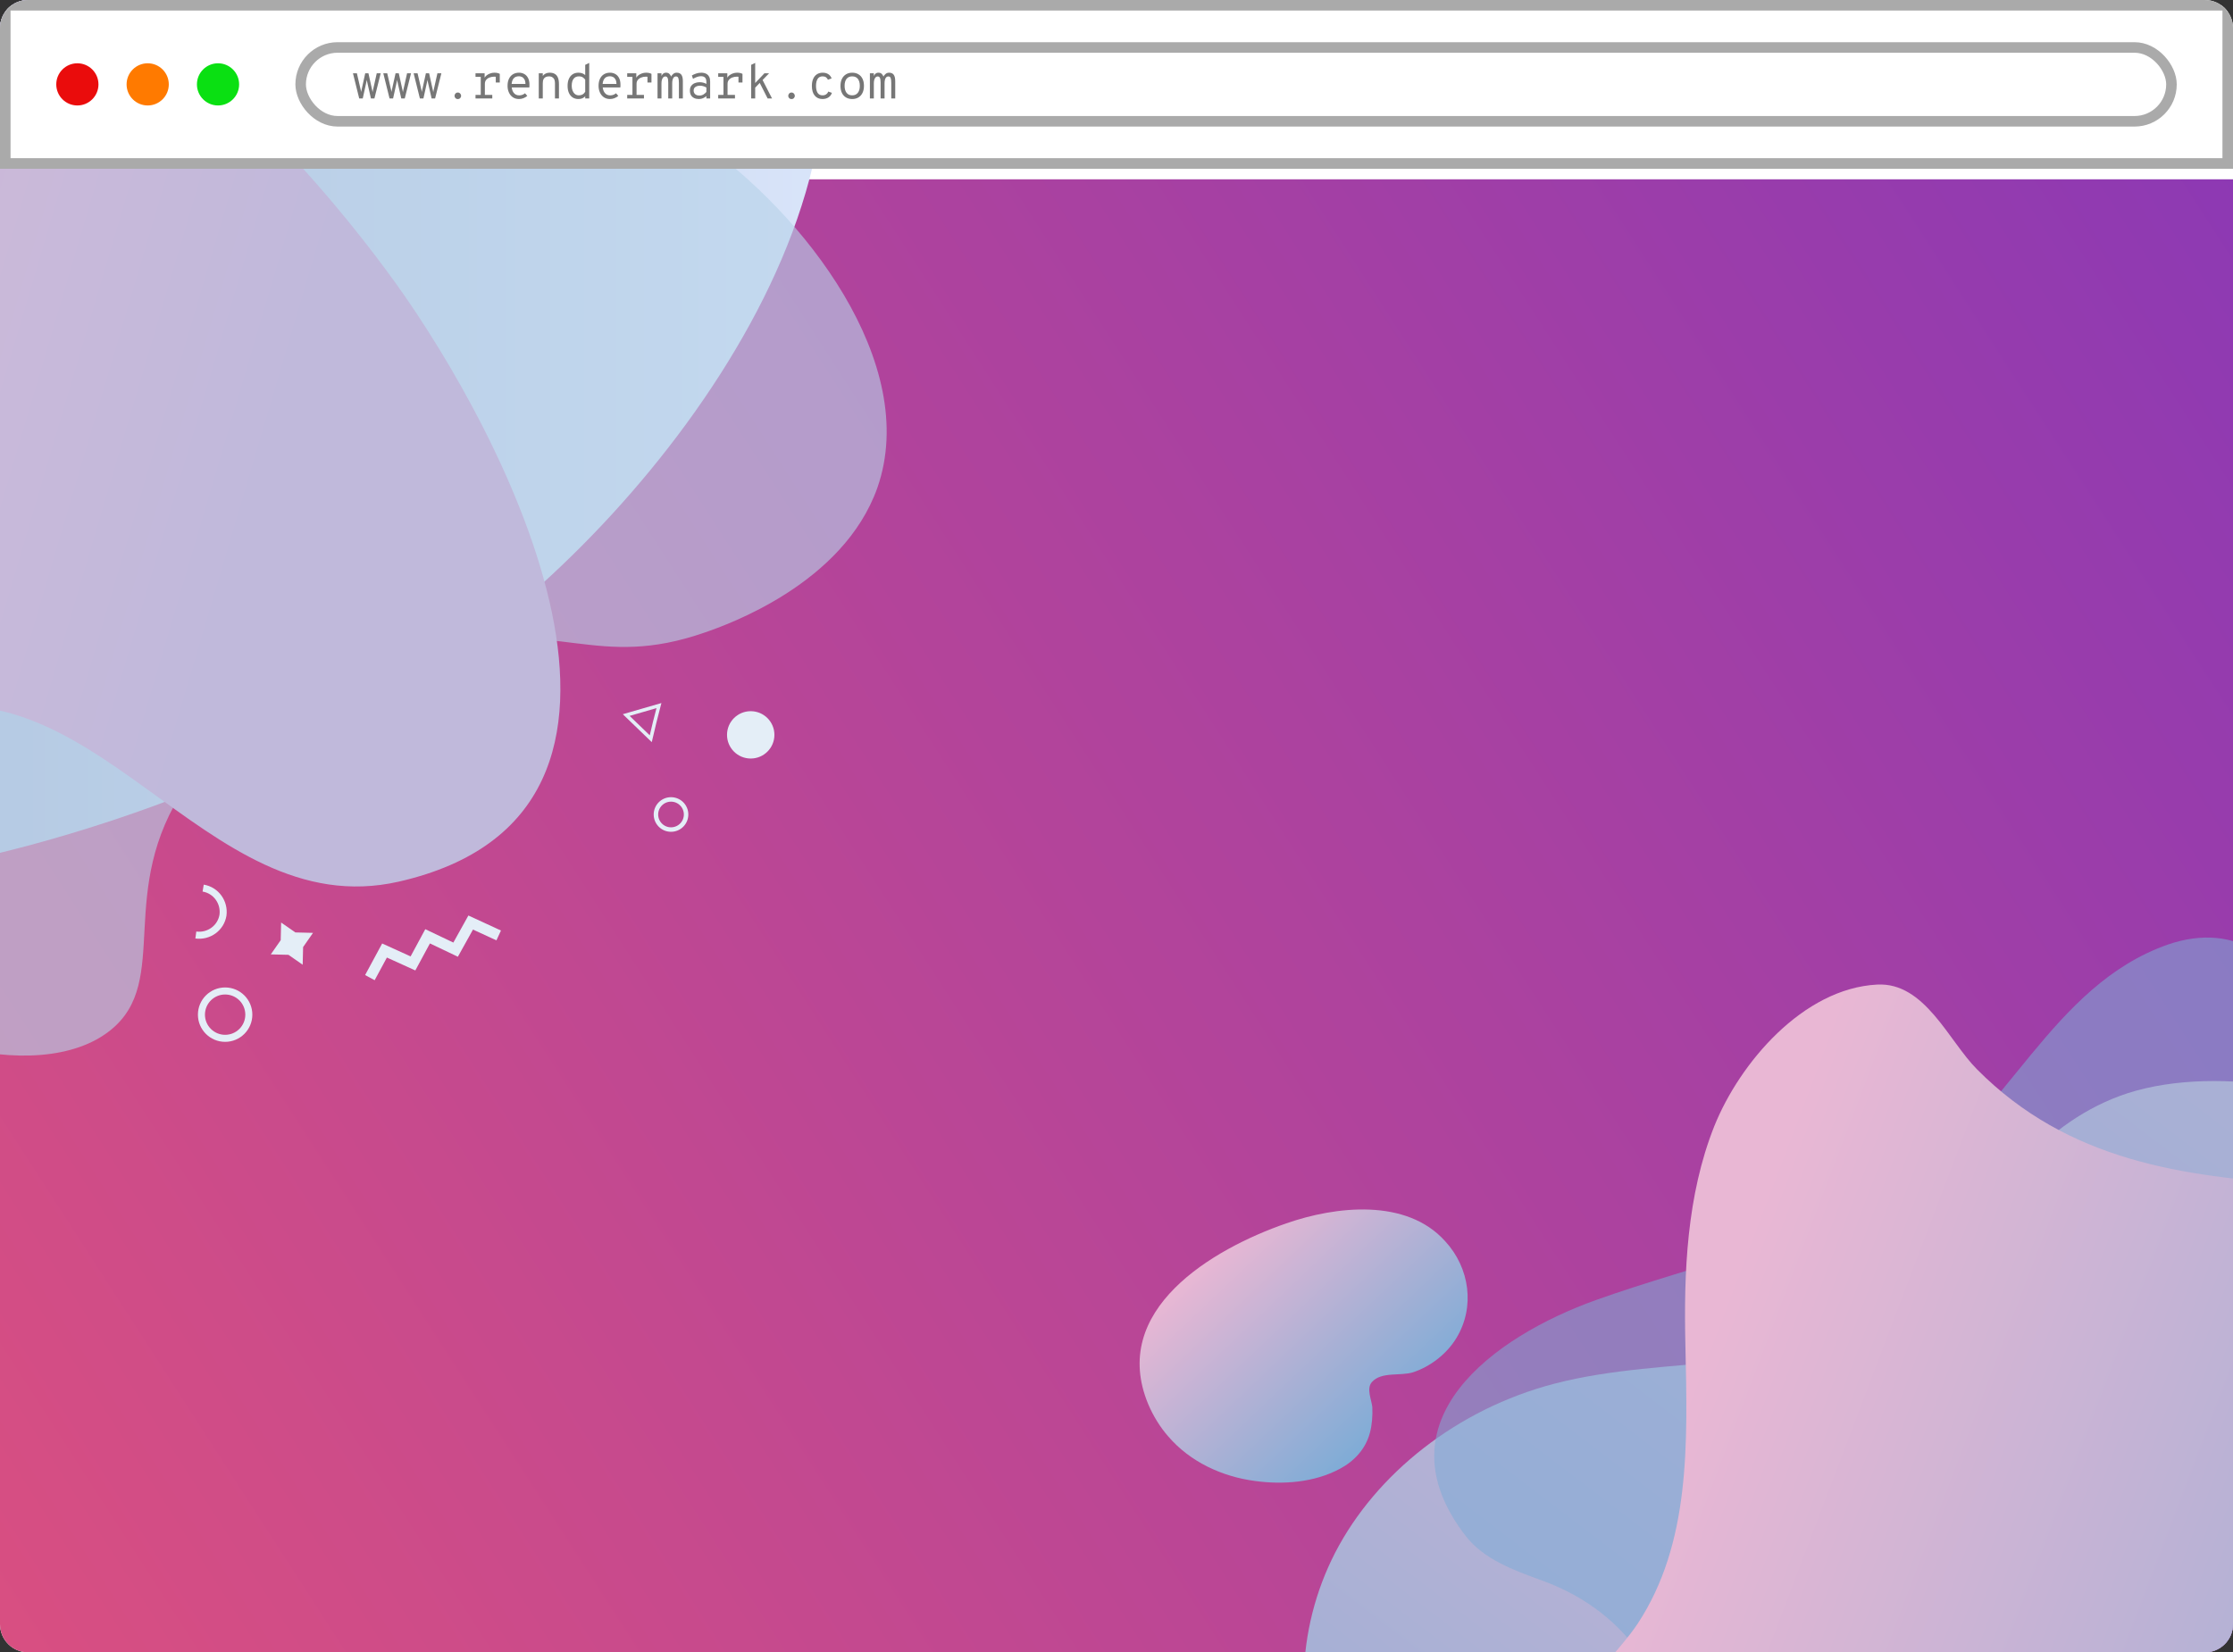 <svg width="635" height="470" viewBox="0 0 635 470" fill="none" xmlns="http://www.w3.org/2000/svg">
<rect x="0" y="0" width="635" height="470" fill="#333333" stroke="none"/>
<g clip-path="url(#clip0_105_1431)">
<path d="M0 8C0 3.582 3.582 0 8 0H627C631.418 0 635 3.582 635 8V462C635 466.418 631.418 470 627 470H8C3.582 470 0 466.418 0 462V8Z" fill="white"/>
<path d="M-44 51H678V520.764H-44V51Z" fill="url(#paint0_linear_105_1431)"/>
<g clip-path="url(#clip1_105_1431)">
<path d="M692.205 381.974C678.353 395.383 657.362 406.156 645.308 418.957C634.708 430.3 628.264 443.567 621.668 456.628C619.883 460.209 618.229 463.777 616.576 467.346C601.714 499.681 587.208 534.406 554.808 556.378C526.013 575.81 485.621 581.789 451.235 572.671C416.85 563.552 389.342 540.134 377.414 511.846C368.029 489.487 368.273 463.804 379.71 441.59C391.268 419.255 414.323 400.8 442.009 393.586C474.222 385.178 512.152 391.102 538.745 373.638C555.966 362.226 562.294 344.895 575.286 330.795C583.1 322.246 593.138 314.809 605.101 310.938C631.351 302.536 670.384 310.339 690.474 325.31C699.305 331.863 704.986 341.573 705.796 351.629C707.053 363.626 701.07 373.326 692.205 381.974Z" fill="url(#paint1_linear_105_1431)"/>
<path opacity="0.56" d="M725.278 580.031C705.922 585.663 689.996 564.114 674.683 556.523C658.266 548.442 643.566 544.524 629.477 544.401C601.545 544.279 582.066 566.318 565.895 586.275C547.887 608.437 528.408 628.517 497.536 629.252C490.798 629.374 481.365 628.15 475.239 621.293C464.459 609.294 468.747 592.52 472.054 578.684C482.1 535.708 491.043 468.611 438.365 449.511C430.279 446.572 421.948 443.511 416.803 436.9C391.566 404.208 424.766 380.21 453.801 369.803C482.835 359.396 515.422 353.029 542.251 336.01C570.796 317.889 583.292 280.3 616.491 268.668C626.047 265.362 635.235 266.219 641.728 270.995C649.936 276.994 653.856 287.646 656.061 294.993C665.862 327.561 639.155 359.763 650.916 392.087C658.511 413.024 678.235 427.349 696.489 438.736C726.748 457.469 750.27 477.917 750.883 516.485C751.128 535.586 746.35 554.441 737.162 569.746C734.221 574.644 731.036 577.827 727.238 579.296C726.626 579.541 725.891 579.786 725.278 580.031Z" fill="#7FACD6"/>
<path d="M479.282 382.782C478.792 361.967 479.65 340.05 487.49 320.338C494.718 302.339 512.727 281.157 533.798 280.055C547.397 279.32 554.135 296.095 562.22 304.176C613.796 356.212 693.426 322.419 752.598 354.743C763.011 360.375 772.321 369.436 775.384 381.19C778.569 393.434 774.404 406.412 768.646 417.677C755.048 444.124 733.854 463.836 712.292 483.671C693.304 501.058 660.472 519.179 658.266 547.952C657.409 559.584 666.352 569.501 668.802 580.398C675.05 608.927 644.178 627.415 619.799 629.619C591.5 632.19 561.485 620.803 542.251 599.254C517.137 571.093 509.664 509.261 464.459 504.486C460.048 503.996 455.148 504.241 451.595 501.67C446.45 497.997 446.083 490.038 448.9 484.406C453.065 475.835 460.416 469.713 465.684 461.877C480.752 438.981 479.895 410.698 479.282 382.782Z" fill="url(#paint2_linear_105_1431)"/>
<path d="M410.974 353.065C399.938 340.741 379.783 343.091 365.797 347.975C344.7 355.27 315.329 372.649 326.548 399.469C327.951 402.759 329.891 405.938 332.226 408.589C338.41 415.816 347.555 420.031 356.866 421.25C364.812 422.357 373.738 421.698 380.992 417.805C385.128 415.614 388.333 412.161 389.566 407.547C390.166 405.3 390.357 402.689 390.247 400.252C390.043 398.17 388.49 394.967 390.124 393.122C392.848 390.047 398.292 391.501 401.907 390.311C406.777 388.696 411.41 385.117 414.127 380.647C419.528 371.823 417.954 360.631 410.974 353.065Z" fill="url(#paint3_linear_105_1431)"/>
<path d="M151.002 168.865C213.113 114.257 273.51 12.877 202.577 -51.648C149.286 -100.134 80.437 -18.345 21.266 -29.609C-27.86 -39.037 -81.274 -90.829 -128.317 -43.322C-161.271 -10.141 -141.915 37.488 -151.593 77.893C-162.864 124.787 -256.093 194.7 -179.403 232.411C-88.257 277.224 40.867 242.573 122.09 191.026C131.4 185.027 141.201 177.558 151.002 168.865Z" fill="url(#paint4_linear_105_1431)"/>
<path opacity="0.62" d="M122.58 183.68C159.455 176.089 169.623 190.659 200.495 179.885C206.865 177.681 239.82 166.049 249.498 138.745C261.871 103.36 228.427 60.506 199.025 40.181C144.999 2.715 78.599 23.407 60.591 28.917C47.237 33.08 -9.239 52.181 -45.501 110.094C-67.675 145.602 -98.67 222.004 -61.55 267.429C-37.661 296.692 11.097 309.425 31.434 293.018C48.952 278.938 32.536 253.471 52.995 223.473C73.087 193.843 111.554 185.884 122.58 183.68Z" fill="#B7D1E8"/>
<path d="M64.756 25.979C24.573 -12.222 -23.572 -42.098 -76.006 -60.219C-91.319 -65.484 -103.325 -68.667 -119.496 -66.953C-158.576 -62.79 -184.058 -26.915 -184.793 10.919C-185.283 36.998 -176.34 62.221 -166.294 86.219C-156.249 110.217 -145.468 136.051 -139.465 162.131C-134.442 184.415 -134.075 213.066 -108.838 222.861C-81.029 233.635 -56.527 213.31 -31.658 204.25C26.656 183.19 57.283 263.511 113.392 250.777C200.005 231.064 143.284 123.195 112.289 80.219C98.201 60.751 82.275 42.63 64.756 25.979Z" fill="url(#paint5_linear_105_1431)"/>
<path d="M89.993 -14.549C88.522 -16.385 86.807 -18.1 84.847 -19.569C81.907 -21.65 78.599 -23.364 75.047 -24.221C68.921 -25.813 62.796 -24.099 56.67 -25.201C54.098 -25.691 50.913 -26.548 48.585 -27.895C44.052 -30.711 30.821 -56.668 20.776 -44.179C17.223 -39.894 15.753 -33.894 16.855 -28.384C17.835 -23.977 20.653 -19.814 25.553 -19.446C27.881 -19.324 30.331 -19.936 32.659 -20.303C34.496 -20.548 39.152 -22.262 40.867 -21.161C45.522 -17.977 52.995 4.919 63.286 12.51C69.166 16.918 77.129 18.632 83.99 15.449C90.605 12.51 94.525 5.898 94.525 -1.203C94.525 -6.223 92.81 -10.753 89.993 -14.549Z" fill="#D2E2F1" fill-opacity="0.59"/>
<path d="M213.481 215.759C217.202 215.759 220.219 212.744 220.219 209.025C220.219 205.306 217.202 202.291 213.481 202.291C209.759 202.291 206.743 205.306 206.743 209.025C206.743 212.744 209.759 215.759 213.481 215.759Z" fill="#E4EEF7"/>
<path d="M190.817 235.962C193.185 235.962 195.104 234.043 195.104 231.676C195.104 229.31 193.185 227.391 190.817 227.391C188.449 227.391 186.529 229.31 186.529 231.676C186.529 234.043 188.449 235.962 190.817 235.962Z" stroke="#E4EEF7" stroke-width="1.273" stroke-miterlimit="10"/>
<path d="M64.021 295.345C67.742 295.345 70.759 292.33 70.759 288.611C70.759 284.891 67.742 281.876 64.021 281.876C60.3 281.876 57.283 284.891 57.283 288.611C57.283 292.33 60.3 295.345 64.021 295.345Z" stroke="#E4EEF7" stroke-width="2" stroke-miterlimit="10"/>
<path d="M57.773 252.613C61.448 253.226 63.898 256.654 63.408 260.327C62.796 264 59.366 266.449 55.69 265.959" stroke="#E4EEF7" stroke-width="2" stroke-miterlimit="10"/>
<path d="M141.813 266.082L133.85 262.409L129.563 270.122L121.6 266.327L117.434 274.04L109.349 270.367L105.184 278.081" stroke="#E4EEF7" stroke-width="3.084" stroke-miterlimit="10"/>
<path d="M185.059 210.127L181.506 206.699L178.076 203.393L182.731 202.046L187.386 200.699L186.161 205.474L185.059 210.127Z" stroke="#E4EEF7" stroke-miterlimit="10"/>
<path d="M86.072 274.408L82.03 271.592L77.007 271.469L79.824 267.429L79.947 262.409L83.99 265.225L89.013 265.347L86.195 269.388L86.072 274.408Z" fill="#E4EEF7"/>
</g>
<rect x="1.5" y="1.5" width="632" height="45" fill="white" stroke="#AAAAAA" stroke-width="3"/>
<circle cx="22" cy="24" r="6" fill="#EA0C0C"/>
<circle cx="42" cy="24" r="6" fill="#FF7A00"/>
<circle cx="62" cy="24" r="6" fill="#0AE012"/>
<rect x="85.5" y="13.5" width="532" height="21" rx="10.5" fill="white" stroke="#AAAAAA" stroke-width="3"/>
<path d="M102.149 28L100.371 20.846H101.491L102.59 25.606C102.609 25.685 102.627 25.776 102.646 25.879C102.665 25.977 102.681 26.077 102.695 26.18C102.718 26.054 102.737 25.947 102.751 25.858C102.77 25.765 102.791 25.669 102.814 25.571L103.857 20.846H104.774L105.824 25.585C105.847 25.678 105.871 25.781 105.894 25.893C105.917 26 105.938 26.115 105.957 26.236C105.971 26.119 105.987 26.01 106.006 25.907C106.029 25.8 106.053 25.692 106.076 25.585L107.133 20.846H108.26L106.475 28H105.481L104.445 23.45C104.426 23.357 104.403 23.245 104.375 23.114C104.352 22.983 104.328 22.855 104.305 22.729C104.282 22.864 104.256 22.995 104.228 23.121C104.205 23.242 104.184 23.345 104.165 23.429L103.157 28H102.149ZM110.776 28L108.998 20.846H110.118L111.217 25.606C111.236 25.685 111.254 25.776 111.273 25.879C111.292 25.977 111.308 26.077 111.322 26.18C111.345 26.054 111.364 25.947 111.378 25.858C111.397 25.765 111.418 25.669 111.441 25.571L112.484 20.846H113.401L114.451 25.585C114.474 25.678 114.498 25.781 114.521 25.893C114.544 26 114.565 26.115 114.584 26.236C114.598 26.119 114.614 26.01 114.633 25.907C114.656 25.8 114.68 25.692 114.703 25.585L115.76 20.846H116.887L115.102 28H114.108L113.072 23.45C113.053 23.357 113.03 23.245 113.002 23.114C112.979 22.983 112.955 22.855 112.932 22.729C112.909 22.864 112.883 22.995 112.855 23.121C112.832 23.242 112.811 23.345 112.792 23.429L111.784 28H110.776ZM119.403 28L117.625 20.846H118.745L119.844 25.606C119.863 25.685 119.881 25.776 119.9 25.879C119.919 25.977 119.935 26.077 119.949 26.18C119.972 26.054 119.991 25.947 120.005 25.858C120.024 25.765 120.045 25.669 120.068 25.571L121.111 20.846H122.028L123.078 25.585C123.101 25.678 123.125 25.781 123.148 25.893C123.171 26 123.192 26.115 123.211 26.236C123.225 26.119 123.241 26.01 123.26 25.907C123.283 25.8 123.307 25.692 123.33 25.585L124.387 20.846H125.514L123.729 28H122.735L121.699 23.45C121.68 23.357 121.657 23.245 121.629 23.114C121.606 22.983 121.582 22.855 121.559 22.729C121.536 22.864 121.51 22.995 121.482 23.121C121.459 23.242 121.438 23.345 121.419 23.429L120.411 28H119.403ZM130.193 28.189C129.922 28.189 129.698 28.096 129.521 27.909C129.344 27.718 129.255 27.501 129.255 27.258C129.255 27.015 129.344 26.798 129.521 26.607C129.698 26.416 129.922 26.32 130.193 26.32C130.459 26.32 130.681 26.416 130.858 26.607C131.04 26.798 131.131 27.015 131.131 27.258C131.131 27.501 131.04 27.718 130.858 27.909C130.681 28.096 130.459 28.189 130.193 28.189ZM135.222 28V26.985H136.713V21.861H135.222V20.846H137.812V22.449L137.728 22.246C137.877 21.924 138.103 21.646 138.407 21.413C138.715 21.18 139.058 21 139.436 20.874C139.818 20.743 140.199 20.678 140.577 20.678C140.941 20.678 141.251 20.711 141.508 20.776C141.764 20.841 141.97 20.921 142.124 21.014V23.471H140.983V21.35L141.333 21.896C141.216 21.863 141.09 21.84 140.955 21.826C140.824 21.812 140.686 21.805 140.542 21.805C140.07 21.805 139.632 21.884 139.226 22.043C138.82 22.197 138.493 22.426 138.246 22.729C138.003 23.032 137.882 23.403 137.882 23.842V26.985H139.989V28H135.222ZM147.594 28.168C146.908 28.168 146.32 28 145.83 27.664C145.344 27.328 144.973 26.875 144.717 26.306C144.46 25.737 144.332 25.107 144.332 24.416C144.332 23.627 144.467 22.955 144.738 22.4C145.008 21.84 145.386 21.413 145.872 21.119C146.362 20.825 146.936 20.678 147.594 20.678C148.13 20.678 148.623 20.799 149.071 21.042C149.523 21.285 149.885 21.66 150.156 22.169C150.426 22.673 150.562 23.322 150.562 24.115C150.562 24.204 150.559 24.313 150.555 24.444C150.555 24.57 150.545 24.715 150.527 24.878H145.228V23.87H149.421C149.411 23.301 149.309 22.86 149.113 22.547C148.921 22.23 148.686 22.008 148.406 21.882C148.126 21.756 147.855 21.693 147.594 21.693C146.866 21.693 146.331 21.924 145.991 22.386C145.65 22.843 145.48 23.457 145.48 24.227C145.48 25.123 145.669 25.83 146.047 26.348C146.425 26.866 146.952 27.125 147.629 27.125C147.913 27.125 148.196 27.081 148.476 26.992C148.756 26.899 149.031 26.745 149.302 26.53L149.946 27.279C149.647 27.536 149.295 27.748 148.889 27.916C148.487 28.084 148.056 28.168 147.594 28.168ZM153.211 28V20.846H154.352V22.183L154.17 21.938C154.282 21.677 154.44 21.453 154.646 21.266C154.851 21.079 155.094 20.935 155.374 20.832C155.654 20.729 155.964 20.678 156.305 20.678C156.874 20.678 157.355 20.788 157.747 21.007C158.143 21.226 158.442 21.576 158.643 22.057C158.848 22.533 158.951 23.158 158.951 23.933V28H157.817V23.716C157.817 22.983 157.653 22.468 157.327 22.169C157.005 21.87 156.606 21.721 156.13 21.721C155.784 21.721 155.476 21.782 155.206 21.903C154.94 22.024 154.73 22.227 154.576 22.512C154.426 22.797 154.352 23.189 154.352 23.688V28H153.211ZM164.484 28.168C163.849 28.168 163.301 28.016 162.839 27.713C162.377 27.405 162.022 26.971 161.775 26.411C161.527 25.851 161.404 25.186 161.404 24.416C161.404 23.632 161.53 22.962 161.782 22.407C162.034 21.847 162.388 21.42 162.846 21.126C163.308 20.827 163.849 20.678 164.47 20.678C164.936 20.678 165.326 20.746 165.639 20.881C165.951 21.016 166.21 21.173 166.416 21.35V18.445L167.557 17.892V28H166.416V27.398C166.224 27.603 165.972 27.783 165.66 27.937C165.352 28.091 164.96 28.168 164.484 28.168ZM164.624 27.118C165.02 27.118 165.37 27.032 165.674 26.859C165.982 26.682 166.229 26.43 166.416 26.103V22.673C166.28 22.454 166.068 22.241 165.779 22.036C165.489 21.826 165.102 21.721 164.617 21.721C163.959 21.721 163.455 21.954 163.105 22.421C162.755 22.883 162.58 23.548 162.58 24.416C162.58 24.925 162.661 25.384 162.825 25.795C162.988 26.201 163.221 26.523 163.525 26.761C163.833 26.999 164.199 27.118 164.624 27.118ZM173.475 28.168C172.789 28.168 172.201 28 171.711 27.664C171.225 27.328 170.854 26.875 170.598 26.306C170.341 25.737 170.213 25.107 170.213 24.416C170.213 23.627 170.348 22.955 170.619 22.4C170.889 21.84 171.267 21.413 171.753 21.119C172.243 20.825 172.817 20.678 173.475 20.678C174.011 20.678 174.504 20.799 174.952 21.042C175.404 21.285 175.766 21.66 176.037 22.169C176.307 22.673 176.443 23.322 176.443 24.115C176.443 24.204 176.44 24.313 176.436 24.444C176.436 24.57 176.426 24.715 176.408 24.878H171.109V23.87H175.302C175.292 23.301 175.19 22.86 174.994 22.547C174.802 22.23 174.567 22.008 174.287 21.882C174.007 21.756 173.736 21.693 173.475 21.693C172.747 21.693 172.212 21.924 171.872 22.386C171.531 22.843 171.361 23.457 171.361 24.227C171.361 25.123 171.55 25.83 171.928 26.348C172.306 26.866 172.833 27.125 173.51 27.125C173.794 27.125 174.077 27.081 174.357 26.992C174.637 26.899 174.912 26.745 175.183 26.53L175.827 27.279C175.528 27.536 175.176 27.748 174.77 27.916C174.368 28.084 173.937 28.168 173.475 28.168ZM178.357 28V26.985H179.848V21.861H178.357V20.846H180.947V22.449L180.863 22.246C181.012 21.924 181.238 21.646 181.542 21.413C181.85 21.18 182.193 21 182.571 20.874C182.953 20.743 183.334 20.678 183.712 20.678C184.076 20.678 184.386 20.711 184.643 20.776C184.899 20.841 185.105 20.921 185.259 21.014V23.471H184.118V21.35L184.468 21.896C184.351 21.863 184.225 21.84 184.09 21.826C183.959 21.812 183.821 21.805 183.677 21.805C183.205 21.805 182.767 21.884 182.361 22.043C181.955 22.197 181.628 22.426 181.381 22.729C181.138 23.032 181.017 23.403 181.017 23.842V26.985H183.124V28H178.357ZM186.984 28V20.846H188.104V22.169L187.936 22.057C188.066 21.618 188.251 21.28 188.489 21.042C188.727 20.799 189.035 20.678 189.413 20.678C189.819 20.678 190.136 20.795 190.365 21.028C190.593 21.257 190.75 21.506 190.834 21.777C190.997 21.478 191.209 21.222 191.471 21.007C191.737 20.788 192.061 20.678 192.444 20.678C193.036 20.678 193.475 20.872 193.76 21.259C194.044 21.646 194.187 22.269 194.187 23.128V28H193.06V23.618C193.06 22.988 193.006 22.519 192.899 22.211C192.796 21.898 192.565 21.742 192.206 21.742C191.954 21.742 191.751 21.831 191.597 22.008C191.443 22.181 191.331 22.416 191.261 22.715C191.191 23.009 191.156 23.336 191.156 23.695V28H190.029V23.471C190.029 23.168 190.01 22.885 189.973 22.624C189.935 22.358 189.858 22.146 189.742 21.987C189.625 21.824 189.448 21.742 189.21 21.742C188.962 21.742 188.757 21.831 188.594 22.008C188.43 22.181 188.307 22.416 188.223 22.715C188.143 23.009 188.104 23.336 188.104 23.695V28H186.984ZM198.739 28.168C198.24 28.168 197.797 28.079 197.409 27.902C197.027 27.72 196.726 27.452 196.506 27.097C196.292 26.738 196.184 26.29 196.184 25.753C196.184 25.202 196.315 24.754 196.576 24.409C196.838 24.059 197.176 23.802 197.591 23.639C198.007 23.471 198.448 23.387 198.914 23.387C199.264 23.387 199.596 23.422 199.908 23.492C200.226 23.562 200.548 23.686 200.874 23.863V23.303C200.874 22.864 200.804 22.528 200.664 22.295C200.524 22.057 200.338 21.894 200.104 21.805C199.871 21.716 199.617 21.672 199.341 21.672C198.959 21.672 198.56 21.751 198.144 21.91C197.734 22.064 197.377 22.237 197.073 22.428L196.744 21.469C197.057 21.278 197.451 21.098 197.927 20.93C198.408 20.762 198.917 20.678 199.453 20.678C199.724 20.678 200.004 20.713 200.293 20.783C200.583 20.848 200.853 20.972 201.105 21.154C201.357 21.336 201.56 21.593 201.714 21.924C201.868 22.251 201.945 22.678 201.945 23.205V28H200.874V27.335C200.608 27.573 200.296 27.771 199.936 27.93C199.582 28.089 199.183 28.168 198.739 28.168ZM198.886 27.174C199.339 27.174 199.731 27.069 200.062 26.859C200.394 26.644 200.664 26.413 200.874 26.166V24.892C200.65 24.752 200.375 24.631 200.048 24.528C199.722 24.425 199.39 24.374 199.054 24.374C198.574 24.374 198.154 24.486 197.794 24.71C197.435 24.929 197.255 25.277 197.255 25.753C197.255 26.178 197.395 26.521 197.675 26.782C197.96 27.043 198.364 27.174 198.886 27.174ZM204.237 28V26.985H205.728V21.861H204.237V20.846H206.827V22.449L206.743 22.246C206.893 21.924 207.119 21.646 207.422 21.413C207.73 21.18 208.073 21 208.451 20.874C208.834 20.743 209.214 20.678 209.592 20.678C209.956 20.678 210.267 20.711 210.523 20.776C210.78 20.841 210.985 20.921 211.139 21.014V23.471H209.998V21.35L210.348 21.896C210.232 21.863 210.106 21.84 209.97 21.826C209.84 21.812 209.702 21.805 209.557 21.805C209.086 21.805 208.647 21.884 208.241 22.043C207.835 22.197 207.509 22.426 207.261 22.729C207.019 23.032 206.897 23.403 206.897 23.842V26.985H209.004V28H204.237ZM213.613 28V18.438L214.754 17.892V28H213.613ZM214.684 25.004V23.688L217.379 20.846H218.709L214.684 25.004ZM218.289 28L215.958 23.415L216.77 22.589L219.542 28H218.289ZM225.089 28.189C224.819 28.189 224.595 28.096 224.417 27.909C224.24 27.718 224.151 27.501 224.151 27.258C224.151 27.015 224.24 26.798 224.417 26.607C224.595 26.416 224.819 26.32 225.089 26.32C225.355 26.32 225.577 26.416 225.754 26.607C225.936 26.798 226.027 27.015 226.027 27.258C226.027 27.501 225.936 27.718 225.754 27.909C225.577 28.096 225.355 28.189 225.089 28.189ZM233.877 28.168C232.953 28.168 232.221 27.841 231.679 27.188C231.143 26.535 230.874 25.615 230.874 24.43C230.874 23.646 230.998 22.974 231.245 22.414C231.493 21.854 231.847 21.425 232.309 21.126C232.771 20.827 233.324 20.678 233.968 20.678C234.57 20.678 235.088 20.813 235.522 21.084C235.961 21.355 236.283 21.756 236.488 22.288L235.438 22.68C235.322 22.405 235.144 22.176 234.906 21.994C234.668 21.812 234.346 21.721 233.94 21.721C233.278 21.721 232.797 21.966 232.498 22.456C232.2 22.941 232.05 23.599 232.05 24.43C232.05 25.275 232.202 25.935 232.505 26.411C232.809 26.882 233.278 27.118 233.912 27.118C234.314 27.118 234.652 27.022 234.927 26.831C235.207 26.64 235.408 26.376 235.529 26.04L236.572 26.411C236.39 26.962 236.064 27.393 235.592 27.706C235.121 28.014 234.549 28.168 233.877 28.168ZM242.343 28.168C241.676 28.168 241.093 28.021 240.593 27.727C240.094 27.433 239.704 27.008 239.424 26.453C239.149 25.893 239.011 25.219 239.011 24.43C239.011 23.651 239.149 22.981 239.424 22.421C239.704 21.861 240.094 21.432 240.593 21.133C241.093 20.83 241.676 20.678 242.343 20.678C243.015 20.678 243.601 20.825 244.1 21.119C244.604 21.413 244.994 21.84 245.269 22.4C245.545 22.96 245.682 23.632 245.682 24.416C245.682 25.195 245.545 25.865 245.269 26.425C244.994 26.985 244.604 27.417 244.1 27.72C243.601 28.019 243.015 28.168 242.343 28.168ZM242.343 27.118C243.034 27.118 243.566 26.878 243.939 26.397C244.317 25.916 244.506 25.256 244.506 24.416C244.506 23.581 244.324 22.923 243.96 22.442C243.596 21.961 243.057 21.721 242.343 21.721C241.639 21.721 241.102 21.957 240.733 22.428C240.365 22.895 240.18 23.562 240.18 24.43C240.18 25.261 240.365 25.916 240.733 26.397C241.102 26.878 241.639 27.118 242.343 27.118ZM247.372 28V20.846H248.492V22.169L248.324 22.057C248.455 21.618 248.639 21.28 248.877 21.042C249.115 20.799 249.423 20.678 249.801 20.678C250.207 20.678 250.525 20.795 250.753 21.028C250.982 21.257 251.138 21.506 251.222 21.777C251.386 21.478 251.598 21.222 251.859 21.007C252.125 20.788 252.45 20.678 252.832 20.678C253.425 20.678 253.864 20.872 254.148 21.259C254.433 21.646 254.575 22.269 254.575 23.128V28H253.448V23.618C253.448 22.988 253.395 22.519 253.287 22.211C253.185 21.898 252.954 21.742 252.594 21.742C252.342 21.742 252.139 21.831 251.985 22.008C251.831 22.181 251.719 22.416 251.649 22.715C251.579 23.009 251.544 23.336 251.544 23.695V28H250.417V23.471C250.417 23.168 250.399 22.885 250.361 22.624C250.324 22.358 250.247 22.146 250.13 21.987C250.014 21.824 249.836 21.742 249.598 21.742C249.351 21.742 249.146 21.831 248.982 22.008C248.819 22.181 248.695 22.416 248.611 22.715C248.532 23.009 248.492 23.336 248.492 23.695V28H247.372Z" fill="#767676"/>
</g>
<defs>
<linearGradient id="paint0_linear_105_1431" x1="890.5" y1="-79" x2="-169" y2="604.5" gradientUnits="userSpaceOnUse">
<stop stop-color="#7131C6"/>
<stop offset="1" stop-color="#EE5573"/>
</linearGradient>
<linearGradient id="paint1_linear_105_1431" x1="289.661" y1="656.743" x2="613.065" y2="233.19" gradientUnits="userSpaceOnUse">
<stop stop-color="#7FACD6"/>
<stop offset="1" stop-color="#E9B7D4"/>
</linearGradient>
<linearGradient id="paint2_linear_105_1431" x1="472.69" y1="415.663" x2="795.805" y2="538.526" gradientUnits="userSpaceOnUse">
<stop offset="2.54313e-07" stop-color="#E9B7D4"/>
<stop offset="1" stop-color="#7FACD6"/>
</linearGradient>
<linearGradient id="paint3_linear_105_1431" x1="346.605" y1="354.453" x2="395.01" y2="405.481" gradientUnits="userSpaceOnUse">
<stop offset="2.54313e-07" stop-color="#E9B7D4"/>
<stop offset="1" stop-color="#7FACD6"/>
</linearGradient>
<linearGradient id="paint4_linear_105_1431" x1="-209.487" y1="92.98" x2="234.657" y2="92.98" gradientUnits="userSpaceOnUse">
<stop stop-color="#959EC2"/>
<stop offset="1" stop-color="#D9E5FA"/>
</linearGradient>
<linearGradient id="paint5_linear_105_1431" x1="-290.064" y1="23.059" x2="76.879" y2="131.407" gradientUnits="userSpaceOnUse">
<stop offset="2.34751e-07" stop-color="#E9B7D4"/>
<stop offset="1" stop-color="#C0B9DB"/>
</linearGradient>
<clipPath id="clip0_105_1431">
<path d="M0 8C0 3.582 3.582 0 8 0H627C631.418 0 635 3.582 635 8V462C635 466.418 631.418 470 627 470H8C3.582 470 0 466.418 0 462V8Z" fill="white"/>
</clipPath>
<clipPath id="clip1_105_1431">
<rect width="762" height="537" fill="white" transform="translate(-64 -16)"/>
</clipPath>
</defs>
</svg>
